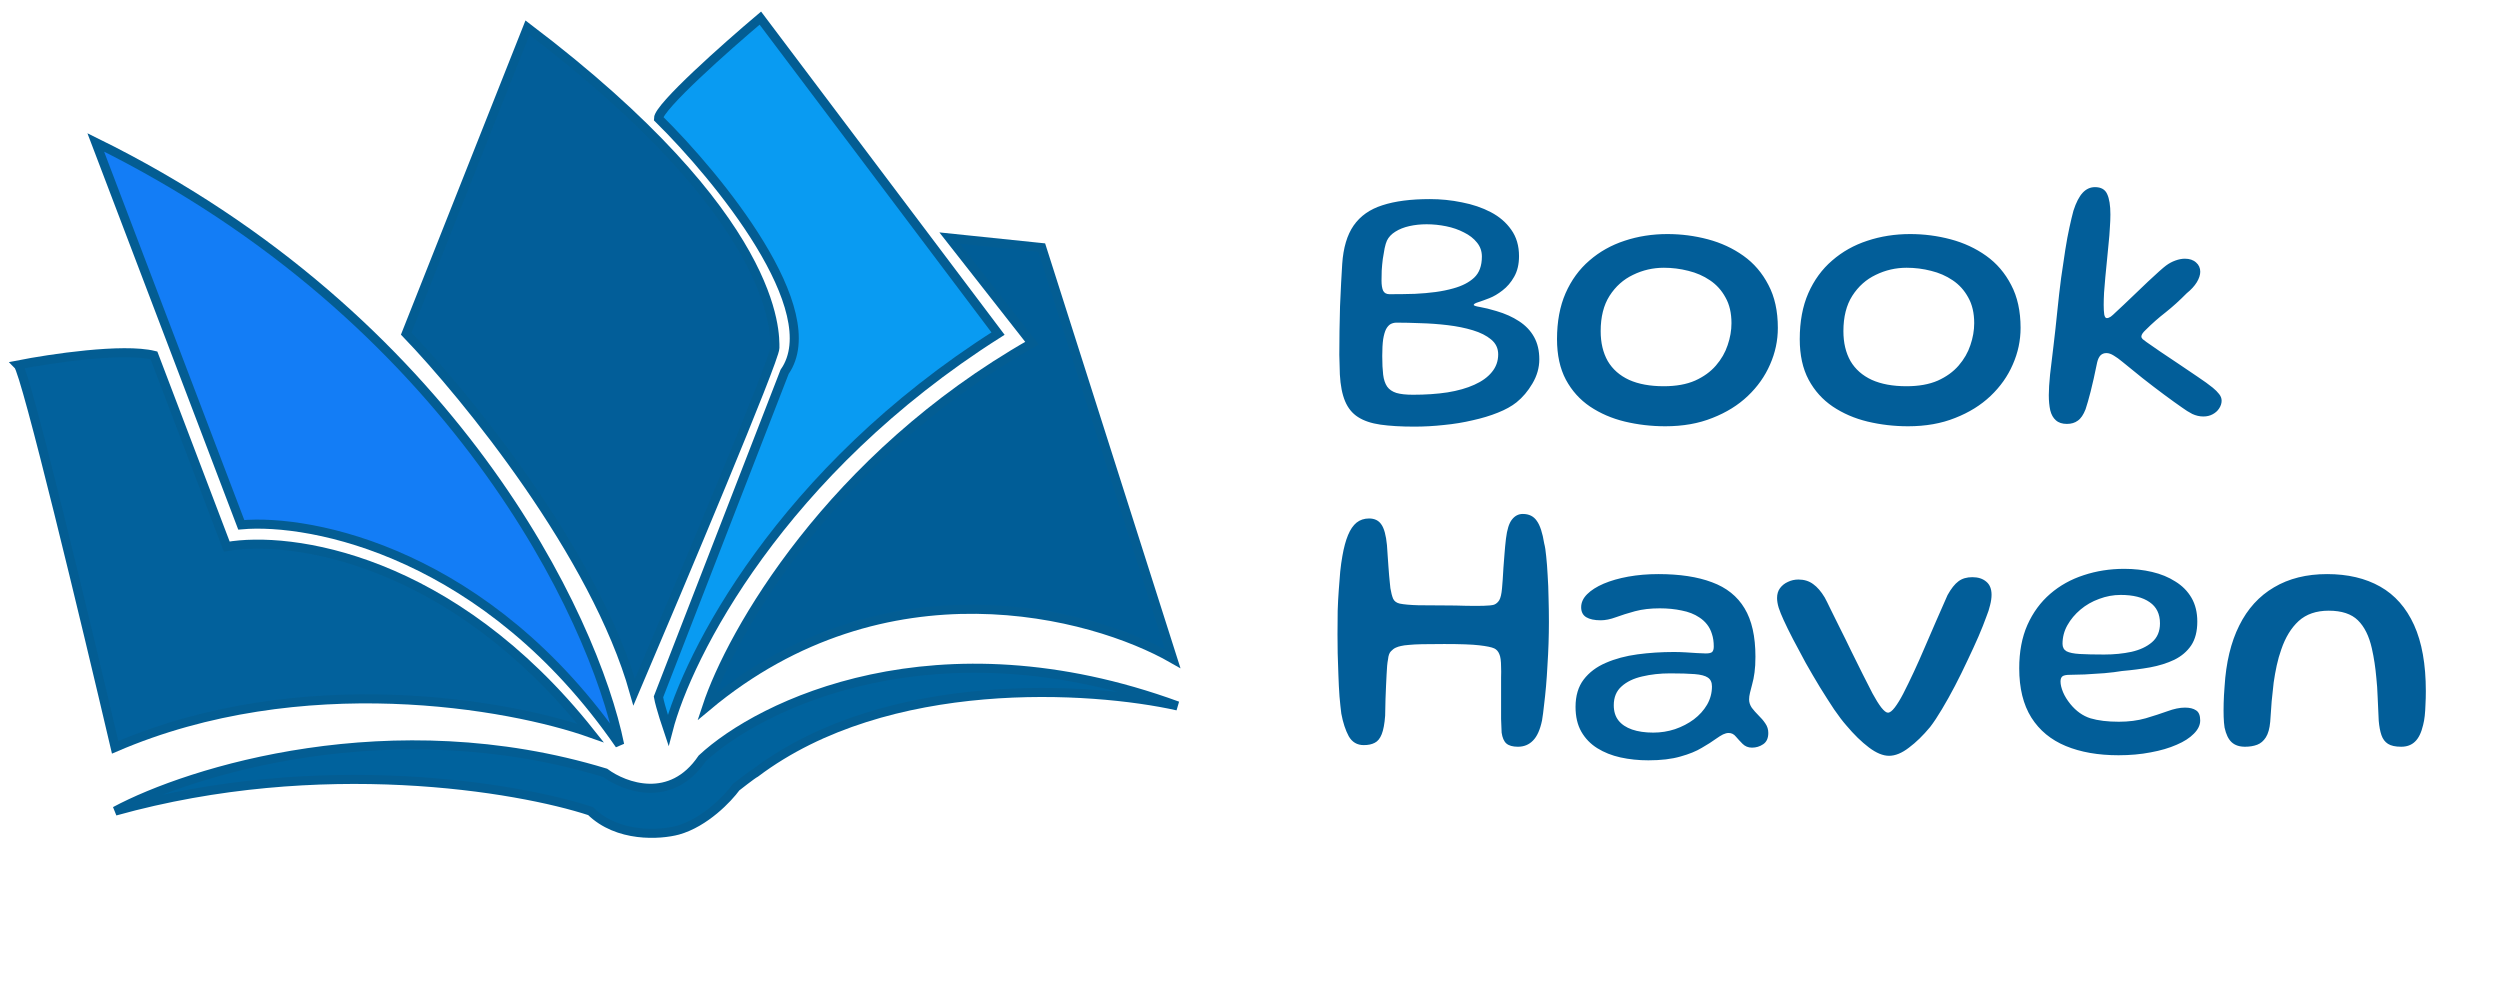 <svg width="138" height="55" viewBox="0 0 138 55" fill="none" xmlns="http://www.w3.org/2000/svg">
<path d="M8.498 19.616C6.784 19.194 2.785 19.792 1 20.144C1.428 20.566 4.749 34.392 6.356 41.253C16.639 36.82 28.135 38.878 32.598 40.462C24.886 30.751 15.996 29.555 12.515 30.171L8.498 19.616Z" fill="#02619C"/>
<path d="M33.402 42.661C21.619 39.072 10.462 42.573 6.356 44.772C17.71 41.605 28.582 43.453 32.598 44.772C34.098 46.249 36.437 46.091 37.418 45.827C38.918 45.405 40.185 44.068 40.632 43.453C40.632 43.453 41.524 42.749 41.703 42.661C48.987 37.172 60.269 37.911 65 38.967C51.718 34.112 41.971 38.879 38.757 41.869C37.044 44.403 34.473 43.453 33.402 42.661Z" fill="#00629D"/>
<path d="M56.967 18.943C45.827 25.276 40.364 34.951 39.025 38.997C48.88 30.764 60.269 33.807 64.732 36.358L57.502 13.666L52.414 13.138L56.967 18.943Z" fill="#005D97"/>
<path d="M43.31 20.526C45.666 17.149 39.65 9.796 36.347 6.541C36.347 5.908 40.096 2.583 41.971 1L55.092 18.415C43.095 26.015 37.954 36.182 36.883 40.316C36.883 40.316 36.437 38.997 36.347 38.469L43.31 20.526Z" fill="#099BF2"/>
<path d="M13.318 28.97L5.285 7.861C24.993 17.571 32.777 34.071 34.205 41.108C26.921 30.553 17.245 28.618 13.318 28.97Z" fill="#137DF6"/>
<path d="M35.008 38.205C32.866 30.606 25.725 21.846 22.423 18.415L29.117 1.528C43.042 12.082 42.774 18.415 42.774 19.207C42.774 19.84 37.597 32.136 35.008 38.205Z" fill="#025E99"/>
<path d="M8.498 19.616C6.784 19.194 2.785 19.792 1 20.144C1.428 20.566 4.749 34.392 6.356 41.253C16.639 36.82 28.135 38.878 32.598 40.462C24.886 30.751 15.996 29.555 12.515 30.171L8.498 19.616Z" stroke="#035D93" stroke-width="0.5"/>
<path d="M33.402 42.661C21.619 39.072 10.462 42.573 6.356 44.772C17.71 41.605 28.582 43.453 32.598 44.772C34.098 46.249 36.437 46.091 37.418 45.827C38.918 45.405 40.185 44.068 40.632 43.453C40.632 43.453 41.524 42.749 41.703 42.661C48.987 37.172 60.269 37.911 65 38.967C51.718 34.112 41.971 38.879 38.757 41.869C37.044 44.403 34.473 43.453 33.402 42.661Z" stroke="#035D93" stroke-width="0.5"/>
<path d="M56.967 18.943C45.827 25.276 40.364 34.951 39.025 38.997C48.88 30.764 60.269 33.807 64.732 36.358L57.502 13.666L52.414 13.138L56.967 18.943Z" stroke="#035D93" stroke-width="0.5"/>
<path d="M43.31 20.526C45.666 17.149 39.65 9.796 36.347 6.541C36.347 5.908 40.096 2.583 41.971 1L55.092 18.415C43.095 26.015 37.954 36.182 36.883 40.316C36.883 40.316 36.437 38.997 36.347 38.469L43.31 20.526Z" stroke="#035D93" stroke-width="0.5"/>
<path d="M13.318 28.97L5.285 7.861C24.993 17.571 32.777 34.071 34.205 41.108C26.921 30.553 17.245 28.618 13.318 28.97Z" stroke="#035D93" stroke-width="0.5"/>
<path d="M35.008 38.205C32.866 30.606 25.725 21.846 22.423 18.415L29.117 1.528C43.042 12.082 42.774 18.415 42.774 19.207C42.774 19.84 37.597 32.136 35.008 38.205Z" stroke="#035D93" stroke-width="0.5"/>
<path d="M78.07 23.55C77.337 23.55 76.713 23.513 76.2 23.44C75.693 23.367 75.28 23.227 74.96 23.02C74.647 22.82 74.41 22.53 74.25 22.15C74.09 21.77 73.993 21.277 73.96 20.67C73.947 20.363 73.937 20.003 73.93 19.59C73.93 19.177 73.933 18.74 73.94 18.28C73.947 17.82 73.957 17.36 73.97 16.9C73.99 16.44 74.01 16.01 74.03 15.61C74.05 15.203 74.07 14.857 74.09 14.57C74.15 13.677 74.36 12.97 74.72 12.45C75.087 11.923 75.617 11.55 76.31 11.33C77.003 11.103 77.877 10.99 78.93 10.99C79.53 10.99 80.12 11.05 80.7 11.17C81.287 11.283 81.817 11.463 82.29 11.71C82.763 11.957 83.14 12.28 83.42 12.68C83.707 13.08 83.85 13.567 83.85 14.14C83.85 14.587 83.76 14.967 83.58 15.28C83.407 15.587 83.193 15.837 82.94 16.03C82.693 16.223 82.45 16.367 82.21 16.46C81.97 16.553 81.767 16.627 81.6 16.68C81.433 16.733 81.35 16.783 81.35 16.83C81.35 16.87 81.47 16.91 81.71 16.95C81.95 16.99 82.247 17.063 82.6 17.17C83.08 17.31 83.497 17.497 83.85 17.73C84.21 17.963 84.487 18.253 84.68 18.6C84.873 18.947 84.97 19.357 84.97 19.83C84.97 20.297 84.843 20.743 84.59 21.17C84.343 21.59 84.05 21.937 83.71 22.21C83.443 22.423 83.1 22.613 82.68 22.78C82.267 22.947 81.803 23.087 81.29 23.2C80.783 23.32 80.253 23.407 79.7 23.46C79.153 23.52 78.61 23.55 78.07 23.55ZM78 21.79C78.693 21.79 79.327 21.747 79.9 21.66C80.473 21.567 80.967 21.427 81.38 21.24C81.8 21.053 82.123 20.82 82.35 20.54C82.583 20.26 82.7 19.933 82.7 19.56C82.7 19.227 82.57 18.953 82.31 18.74C82.057 18.527 81.72 18.357 81.3 18.23C80.88 18.103 80.42 18.01 79.92 17.95C79.42 17.89 78.92 17.853 78.42 17.84C77.927 17.82 77.483 17.81 77.09 17.81C76.97 17.81 76.86 17.837 76.76 17.89C76.667 17.943 76.583 18.037 76.51 18.17C76.443 18.303 76.39 18.49 76.35 18.73C76.317 18.97 76.3 19.277 76.3 19.65C76.3 20.063 76.317 20.407 76.35 20.68C76.383 20.953 76.457 21.173 76.57 21.34C76.683 21.5 76.853 21.617 77.08 21.69C77.307 21.757 77.613 21.79 78 21.79ZM76.7 16.24C77.22 16.24 77.687 16.233 78.1 16.22C78.513 16.2 78.893 16.167 79.24 16.12C79.587 16.073 79.913 16.007 80.22 15.92C80.707 15.787 81.09 15.59 81.37 15.33C81.657 15.063 81.8 14.673 81.8 14.16C81.8 13.867 81.71 13.61 81.53 13.39C81.35 13.163 81.11 12.977 80.81 12.83C80.517 12.677 80.19 12.563 79.83 12.49C79.47 12.417 79.11 12.38 78.75 12.38C78.417 12.38 78.1 12.413 77.8 12.48C77.5 12.547 77.24 12.65 77.02 12.79C76.807 12.923 76.653 13.087 76.56 13.28C76.513 13.38 76.47 13.523 76.43 13.71C76.397 13.89 76.363 14.087 76.33 14.3C76.303 14.513 76.283 14.727 76.27 14.94C76.263 15.147 76.26 15.33 76.26 15.49C76.26 15.73 76.29 15.917 76.35 16.05C76.417 16.177 76.533 16.24 76.7 16.24ZM91.927 23.53C91.154 23.53 90.407 23.443 89.687 23.27C88.974 23.097 88.334 22.82 87.767 22.44C87.207 22.06 86.764 21.567 86.437 20.96C86.111 20.347 85.947 19.6 85.947 18.72C85.947 17.753 86.104 16.91 86.417 16.19C86.737 15.463 87.177 14.86 87.737 14.38C88.297 13.893 88.944 13.53 89.677 13.29C90.417 13.043 91.207 12.92 92.047 12.92C92.807 12.92 93.55 13.017 94.277 13.21C95.004 13.403 95.657 13.707 96.237 14.12C96.817 14.533 97.277 15.07 97.617 15.73C97.964 16.383 98.137 17.173 98.137 18.1C98.137 18.8 97.994 19.473 97.707 20.12C97.427 20.767 97.017 21.347 96.477 21.86C95.944 22.367 95.294 22.77 94.527 23.07C93.767 23.377 92.9 23.53 91.927 23.53ZM91.837 21.32C92.517 21.32 93.094 21.217 93.567 21.01C94.04 20.797 94.424 20.52 94.717 20.18C95.017 19.833 95.234 19.457 95.367 19.05C95.507 18.643 95.577 18.24 95.577 17.84C95.577 17.28 95.467 16.807 95.247 16.42C95.034 16.027 94.747 15.71 94.387 15.47C94.034 15.23 93.637 15.057 93.197 14.95C92.757 14.837 92.307 14.78 91.847 14.78C91.247 14.78 90.68 14.91 90.147 15.17C89.614 15.423 89.18 15.81 88.847 16.33C88.52 16.843 88.357 17.493 88.357 18.28C88.357 18.92 88.487 19.47 88.747 19.93C89.014 20.383 89.407 20.73 89.927 20.97C90.447 21.203 91.084 21.32 91.837 21.32ZM105.326 23.53C104.552 23.53 103.806 23.443 103.086 23.27C102.372 23.097 101.732 22.82 101.166 22.44C100.606 22.06 100.162 21.567 99.836 20.96C99.509 20.347 99.346 19.6 99.346 18.72C99.346 17.753 99.502 16.91 99.816 16.19C100.136 15.463 100.576 14.86 101.136 14.38C101.696 13.893 102.342 13.53 103.076 13.29C103.816 13.043 104.606 12.92 105.446 12.92C106.206 12.92 106.949 13.017 107.676 13.21C108.402 13.403 109.056 13.707 109.636 14.12C110.216 14.533 110.676 15.07 111.016 15.73C111.362 16.383 111.536 17.173 111.536 18.1C111.536 18.8 111.392 19.473 111.106 20.12C110.826 20.767 110.416 21.347 109.876 21.86C109.342 22.367 108.692 22.77 107.926 23.07C107.166 23.377 106.299 23.53 105.326 23.53ZM105.236 21.32C105.916 21.32 106.492 21.217 106.966 21.01C107.439 20.797 107.822 20.52 108.116 20.18C108.416 19.833 108.632 19.457 108.766 19.05C108.906 18.643 108.976 18.24 108.976 17.84C108.976 17.28 108.866 16.807 108.646 16.42C108.432 16.027 108.146 15.71 107.786 15.47C107.432 15.23 107.036 15.057 106.596 14.95C106.156 14.837 105.706 14.78 105.246 14.78C104.646 14.78 104.079 14.91 103.546 15.17C103.012 15.423 102.579 15.81 102.246 16.33C101.919 16.843 101.756 17.493 101.756 18.28C101.756 18.92 101.886 19.47 102.146 19.93C102.412 20.383 102.806 20.73 103.326 20.97C103.846 21.203 104.482 21.32 105.236 21.32ZM114.094 23.4C113.834 23.4 113.631 23.333 113.484 23.2C113.337 23.073 113.234 22.89 113.174 22.65C113.121 22.41 113.094 22.13 113.094 21.81C113.094 21.517 113.117 21.137 113.164 20.67C113.217 20.203 113.281 19.673 113.354 19.08C113.427 18.48 113.497 17.843 113.564 17.17C113.631 16.51 113.701 15.9 113.774 15.34C113.854 14.773 113.931 14.257 114.004 13.79C114.077 13.323 114.154 12.91 114.234 12.55C114.314 12.183 114.387 11.877 114.454 11.63C114.601 11.177 114.771 10.847 114.964 10.64C115.157 10.433 115.384 10.33 115.644 10.33C115.977 10.33 116.201 10.457 116.314 10.71C116.434 10.963 116.494 11.34 116.494 11.84C116.494 12.06 116.484 12.307 116.464 12.58C116.451 12.853 116.427 13.143 116.394 13.45C116.367 13.757 116.337 14.067 116.304 14.38C116.277 14.693 116.247 15 116.214 15.3C116.187 15.6 116.164 15.883 116.144 16.15C116.131 16.41 116.124 16.637 116.124 16.83C116.124 17.043 116.134 17.22 116.154 17.36C116.181 17.493 116.227 17.56 116.294 17.56C116.361 17.56 116.434 17.533 116.514 17.48C116.594 17.42 116.684 17.34 116.784 17.24C116.891 17.147 117.041 17.007 117.234 16.82C117.434 16.633 117.651 16.427 117.884 16.2C118.117 15.973 118.347 15.753 118.574 15.54C118.807 15.32 119.011 15.133 119.184 14.98C119.364 14.82 119.491 14.713 119.564 14.66C119.724 14.54 119.897 14.447 120.084 14.38C120.271 14.313 120.444 14.28 120.604 14.28C120.864 14.28 121.071 14.35 121.224 14.49C121.377 14.623 121.454 14.793 121.454 15C121.454 15.173 121.391 15.367 121.264 15.58C121.137 15.787 120.951 15.99 120.704 16.19C120.317 16.583 119.931 16.933 119.544 17.24C119.157 17.54 118.794 17.86 118.454 18.2C118.287 18.353 118.204 18.477 118.204 18.57C118.204 18.623 118.227 18.673 118.274 18.72C118.321 18.76 118.391 18.813 118.484 18.88C118.671 19.013 118.921 19.187 119.234 19.4C119.554 19.613 119.897 19.843 120.264 20.09C120.631 20.337 120.981 20.573 121.314 20.8C121.654 21.027 121.931 21.227 122.144 21.4C122.291 21.52 122.407 21.637 122.494 21.75C122.587 21.863 122.634 21.987 122.634 22.12C122.634 22.267 122.587 22.41 122.494 22.55C122.407 22.683 122.287 22.79 122.134 22.87C121.987 22.95 121.817 22.99 121.624 22.99C121.417 22.99 121.214 22.943 121.014 22.85C120.821 22.75 120.634 22.633 120.454 22.5C120.174 22.307 119.841 22.067 119.454 21.78C119.067 21.493 118.671 21.19 118.264 20.87C117.864 20.55 117.494 20.25 117.154 19.97C116.987 19.83 116.831 19.717 116.684 19.63C116.537 19.537 116.401 19.49 116.274 19.49C116.141 19.49 116.031 19.533 115.944 19.62C115.864 19.707 115.804 19.833 115.764 20C115.631 20.653 115.511 21.19 115.404 21.61C115.297 22.023 115.204 22.35 115.124 22.59C115.004 22.897 114.861 23.107 114.694 23.22C114.534 23.34 114.334 23.4 114.094 23.4ZM83.79 41.22C83.503 41.22 83.29 41.16 83.15 41.04C83.017 40.92 82.93 40.72 82.89 40.44C82.877 40.2 82.867 39.95 82.86 39.69C82.86 39.423 82.86 39.157 82.86 38.89C82.86 38.617 82.86 38.353 82.86 38.1C82.86 37.847 82.86 37.61 82.86 37.39C82.867 37.17 82.867 36.983 82.86 36.83C82.86 36.483 82.827 36.24 82.76 36.1C82.7 35.953 82.607 35.85 82.48 35.79C82.333 35.723 82.057 35.667 81.65 35.62C81.25 35.573 80.607 35.55 79.72 35.55C79.22 35.55 78.813 35.553 78.5 35.56C78.193 35.567 77.947 35.58 77.76 35.6C77.58 35.613 77.437 35.633 77.33 35.66C77.23 35.68 77.137 35.71 77.05 35.75C76.957 35.79 76.867 35.857 76.78 35.95C76.693 36.037 76.64 36.183 76.62 36.39C76.6 36.49 76.583 36.61 76.57 36.75C76.563 36.89 76.553 37.05 76.54 37.23C76.527 37.41 76.517 37.613 76.51 37.84C76.503 38.06 76.493 38.31 76.48 38.59C76.473 38.863 76.467 39.17 76.46 39.51C76.427 39.957 76.363 40.297 76.27 40.53C76.177 40.763 76.05 40.92 75.89 41C75.73 41.087 75.527 41.13 75.28 41.13C74.913 41.13 74.637 40.967 74.45 40.64C74.27 40.307 74.133 39.89 74.04 39.39C74.007 39.13 73.973 38.813 73.94 38.44C73.913 38.067 73.893 37.677 73.88 37.27C73.867 36.857 73.853 36.453 73.84 36.06C73.833 35.667 73.83 35.32 73.83 35.02C73.83 34.56 73.833 34.127 73.84 33.72C73.853 33.313 73.873 32.93 73.9 32.57C73.927 32.203 73.953 31.863 73.98 31.55C74.013 31.237 74.053 30.95 74.1 30.69C74.18 30.23 74.283 29.847 74.41 29.54C74.537 29.233 74.693 29.003 74.88 28.85C75.073 28.697 75.303 28.62 75.57 28.62C75.877 28.62 76.103 28.73 76.25 28.95C76.403 29.163 76.507 29.543 76.56 30.09C76.573 30.283 76.587 30.48 76.6 30.68C76.613 30.873 76.627 31.063 76.64 31.25C76.653 31.437 76.667 31.61 76.68 31.77C76.693 31.923 76.707 32.06 76.72 32.18C76.733 32.3 76.743 32.397 76.75 32.47C76.79 32.71 76.84 32.903 76.9 33.05C76.967 33.19 77.09 33.28 77.27 33.32C77.503 33.367 77.847 33.397 78.3 33.41C78.753 33.417 79.237 33.42 79.75 33.42C80.17 33.42 80.563 33.427 80.93 33.44C81.297 33.447 81.617 33.447 81.89 33.44C82.163 33.433 82.357 33.413 82.47 33.38C82.59 33.333 82.687 33.25 82.76 33.13C82.833 33.003 82.883 32.79 82.91 32.49C82.923 32.35 82.937 32.183 82.95 31.99C82.963 31.797 82.977 31.577 82.99 31.33C83.01 31.083 83.03 30.827 83.05 30.56C83.07 30.287 83.097 30.01 83.13 29.73C83.19 29.23 83.3 28.88 83.46 28.68C83.62 28.473 83.82 28.37 84.06 28.37C84.4 28.37 84.657 28.497 84.83 28.75C85.01 28.997 85.147 29.413 85.24 30C85.287 30.173 85.323 30.41 85.35 30.71C85.383 31.01 85.41 31.357 85.43 31.75C85.457 32.137 85.473 32.553 85.48 33C85.493 33.44 85.5 33.887 85.5 34.34C85.5 34.713 85.493 35.103 85.48 35.51C85.467 35.91 85.447 36.313 85.42 36.72C85.4 37.12 85.373 37.51 85.34 37.89C85.307 38.263 85.27 38.61 85.23 38.93C85.197 39.25 85.16 39.53 85.12 39.77C85.013 40.283 84.847 40.653 84.62 40.88C84.4 41.107 84.123 41.22 83.79 41.22ZM90.99 41.97C90.45 41.97 89.937 41.917 89.45 41.81C88.97 41.703 88.544 41.533 88.17 41.3C87.797 41.067 87.504 40.763 87.29 40.39C87.077 40.017 86.97 39.56 86.97 39.02C86.97 38.407 87.12 37.903 87.42 37.51C87.72 37.117 88.127 36.81 88.64 36.59C89.16 36.363 89.744 36.207 90.39 36.12C91.037 36.033 91.707 35.99 92.4 35.99C92.614 35.99 92.83 35.997 93.05 36.01C93.27 36.023 93.477 36.037 93.67 36.05C93.87 36.063 94.034 36.07 94.16 36.07C94.334 36.07 94.45 36.043 94.51 35.99C94.57 35.93 94.6 35.83 94.6 35.69C94.6 35.43 94.567 35.2 94.5 35C94.44 34.8 94.35 34.623 94.23 34.47C94.11 34.317 93.967 34.187 93.8 34.08C93.534 33.9 93.21 33.773 92.83 33.7C92.457 33.62 92.054 33.58 91.62 33.58C91.107 33.58 90.65 33.633 90.25 33.74C89.857 33.847 89.507 33.957 89.2 34.07C88.894 34.183 88.614 34.24 88.36 34.24C88.014 34.24 87.747 34.183 87.56 34.07C87.374 33.957 87.28 33.773 87.28 33.52C87.28 33.26 87.39 33.02 87.61 32.8C87.83 32.58 88.134 32.387 88.52 32.22C88.914 32.053 89.367 31.923 89.88 31.83C90.4 31.737 90.954 31.69 91.54 31.69C92.72 31.69 93.707 31.84 94.5 32.14C95.3 32.433 95.9 32.913 96.3 33.58C96.7 34.24 96.9 35.13 96.9 36.25C96.9 36.583 96.884 36.873 96.85 37.12C96.817 37.367 96.774 37.583 96.72 37.77C96.674 37.95 96.634 38.107 96.6 38.24C96.567 38.373 96.55 38.497 96.55 38.61C96.55 38.77 96.6 38.923 96.7 39.07C96.807 39.21 96.93 39.35 97.07 39.49C97.217 39.63 97.344 39.78 97.45 39.94C97.557 40.093 97.61 40.267 97.61 40.46C97.61 40.747 97.517 40.953 97.33 41.08C97.144 41.207 96.937 41.27 96.71 41.27C96.504 41.27 96.33 41.2 96.19 41.06C96.057 40.927 95.934 40.793 95.82 40.66C95.714 40.527 95.58 40.46 95.42 40.46C95.327 40.46 95.224 40.487 95.11 40.54C95.004 40.593 94.87 40.677 94.71 40.79C94.51 40.937 94.254 41.1 93.94 41.28C93.634 41.467 93.24 41.627 92.76 41.76C92.28 41.9 91.69 41.97 90.99 41.97ZM91.26 40.44C91.674 40.44 92.074 40.377 92.46 40.25C92.847 40.117 93.194 39.937 93.5 39.71C93.807 39.477 94.05 39.207 94.23 38.9C94.41 38.587 94.5 38.25 94.5 37.89C94.5 37.663 94.424 37.5 94.27 37.4C94.124 37.3 93.88 37.237 93.54 37.21C93.2 37.183 92.75 37.17 92.19 37.17C91.637 37.17 91.124 37.227 90.65 37.34C90.177 37.447 89.797 37.63 89.51 37.89C89.224 38.143 89.08 38.49 89.08 38.93C89.08 39.27 89.167 39.55 89.34 39.77C89.514 39.99 89.764 40.157 90.09 40.27C90.417 40.383 90.807 40.44 91.26 40.44ZM104.274 41.72C103.94 41.72 103.57 41.567 103.164 41.26C102.757 40.953 102.34 40.547 101.914 40.04C101.72 39.82 101.497 39.527 101.244 39.16C100.997 38.787 100.737 38.38 100.464 37.94C100.197 37.5 99.934 37.05 99.674 36.59C99.42 36.123 99.187 35.687 98.974 35.28C98.76 34.867 98.587 34.513 98.454 34.22C98.34 33.973 98.25 33.75 98.184 33.55C98.124 33.35 98.094 33.17 98.094 33.01C98.094 32.797 98.147 32.617 98.254 32.47C98.367 32.317 98.514 32.2 98.694 32.12C98.874 32.033 99.067 31.99 99.274 31.99C99.587 31.99 99.857 32.073 100.084 32.24C100.31 32.4 100.524 32.647 100.724 32.98C100.797 33.113 100.907 33.333 101.054 33.64C101.207 33.94 101.38 34.29 101.574 34.69C101.774 35.083 101.977 35.497 102.184 35.93C102.397 36.363 102.607 36.787 102.814 37.2C103.02 37.607 103.204 37.967 103.364 38.28C103.537 38.6 103.697 38.857 103.844 39.05C103.997 39.243 104.12 39.34 104.214 39.34C104.32 39.34 104.447 39.243 104.594 39.05C104.74 38.857 104.894 38.607 105.054 38.3C105.447 37.533 105.844 36.68 106.244 35.74C106.65 34.793 107.07 33.83 107.504 32.85C107.704 32.49 107.904 32.237 108.104 32.09C108.304 31.937 108.56 31.86 108.874 31.86C109.194 31.86 109.45 31.943 109.644 32.11C109.837 32.27 109.934 32.51 109.934 32.83C109.934 33.003 109.907 33.193 109.854 33.4C109.807 33.607 109.737 33.823 109.644 34.05C109.537 34.35 109.394 34.71 109.214 35.13C109.034 35.543 108.83 35.987 108.604 36.46C108.384 36.933 108.154 37.4 107.914 37.86C107.674 38.32 107.434 38.75 107.194 39.15C106.96 39.543 106.744 39.87 106.544 40.13C106.157 40.597 105.767 40.977 105.374 41.27C104.987 41.57 104.62 41.72 104.274 41.72ZM116.941 41.69C115.821 41.69 114.851 41.52 114.031 41.18C113.211 40.84 112.578 40.317 112.131 39.61C111.684 38.897 111.461 37.99 111.461 36.89C111.461 35.977 111.611 35.18 111.911 34.5C112.218 33.813 112.638 33.24 113.171 32.78C113.704 32.32 114.321 31.977 115.021 31.75C115.721 31.517 116.468 31.4 117.261 31.4C117.801 31.4 118.311 31.457 118.791 31.57C119.278 31.683 119.708 31.86 120.081 32.1C120.461 32.333 120.758 32.633 120.971 33C121.184 33.367 121.291 33.803 121.291 34.31C121.291 34.85 121.178 35.29 120.951 35.63C120.724 35.963 120.414 36.227 120.021 36.42C119.628 36.607 119.181 36.747 118.681 36.84C118.188 36.927 117.671 36.993 117.131 37.04C116.858 37.087 116.534 37.127 116.161 37.16C115.788 37.187 115.424 37.21 115.071 37.23C114.724 37.243 114.454 37.25 114.261 37.25C114.061 37.25 113.924 37.277 113.851 37.33C113.778 37.383 113.741 37.48 113.741 37.62C113.741 37.787 113.788 37.983 113.881 38.21C113.974 38.43 114.108 38.647 114.281 38.86C114.601 39.253 114.971 39.517 115.391 39.65C115.818 39.777 116.341 39.84 116.961 39.84C117.501 39.84 117.994 39.777 118.441 39.65C118.888 39.517 119.288 39.387 119.641 39.26C120.001 39.127 120.324 39.06 120.611 39.06C120.871 39.06 121.074 39.11 121.221 39.21C121.374 39.303 121.451 39.49 121.451 39.77C121.451 40.023 121.334 40.267 121.101 40.5C120.874 40.733 120.558 40.937 120.151 41.11C119.744 41.29 119.268 41.43 118.721 41.53C118.174 41.637 117.581 41.69 116.941 41.69ZM116.151 36.13C116.691 36.13 117.194 36.08 117.661 35.98C118.128 35.873 118.504 35.697 118.791 35.45C119.084 35.197 119.231 34.85 119.231 34.41C119.231 33.89 119.041 33.5 118.661 33.24C118.281 32.973 117.748 32.84 117.061 32.84C116.654 32.84 116.258 32.913 115.871 33.06C115.484 33.2 115.141 33.397 114.841 33.65C114.541 33.903 114.301 34.19 114.121 34.51C113.941 34.83 113.851 35.173 113.851 35.54C113.851 35.727 113.924 35.863 114.071 35.95C114.224 36.03 114.468 36.08 114.801 36.1C115.141 36.12 115.591 36.13 116.151 36.13ZM123.926 41.22C123.613 41.22 123.366 41.137 123.186 40.97C123.006 40.803 122.876 40.533 122.796 40.16C122.769 39.987 122.753 39.79 122.746 39.57C122.739 39.35 122.739 39.1 122.746 38.82C122.753 38.54 122.769 38.233 122.796 37.9C122.876 36.573 123.146 35.45 123.606 34.53C124.066 33.603 124.706 32.9 125.526 32.42C126.346 31.933 127.323 31.69 128.456 31.69C129.596 31.69 130.573 31.92 131.386 32.38C132.199 32.84 132.823 33.547 133.256 34.5C133.689 35.453 133.906 36.67 133.906 38.15C133.906 38.417 133.899 38.663 133.886 38.89C133.879 39.117 133.866 39.323 133.846 39.51C133.826 39.697 133.796 39.867 133.756 40.02C133.656 40.447 133.506 40.753 133.306 40.94C133.113 41.127 132.859 41.22 132.546 41.22C132.226 41.22 131.983 41.167 131.816 41.06C131.649 40.953 131.529 40.793 131.456 40.58C131.383 40.367 131.333 40.103 131.306 39.79C131.286 39.29 131.266 38.85 131.246 38.47C131.233 38.083 131.209 37.74 131.176 37.44C131.149 37.133 131.116 36.85 131.076 36.59C131.036 36.323 130.986 36.057 130.926 35.79C130.773 35.11 130.516 34.593 130.156 34.24C129.796 33.887 129.259 33.71 128.546 33.71C127.859 33.71 127.306 33.9 126.886 34.28C126.473 34.66 126.153 35.183 125.926 35.85C125.826 36.13 125.743 36.423 125.676 36.73C125.609 37.037 125.553 37.353 125.506 37.68C125.466 38.007 125.429 38.35 125.396 38.71C125.369 39.07 125.343 39.447 125.316 39.84C125.283 40.213 125.203 40.5 125.076 40.7C124.949 40.9 124.789 41.037 124.596 41.11C124.403 41.183 124.179 41.22 123.926 41.22Z" fill="#025E99"/>
</svg>
